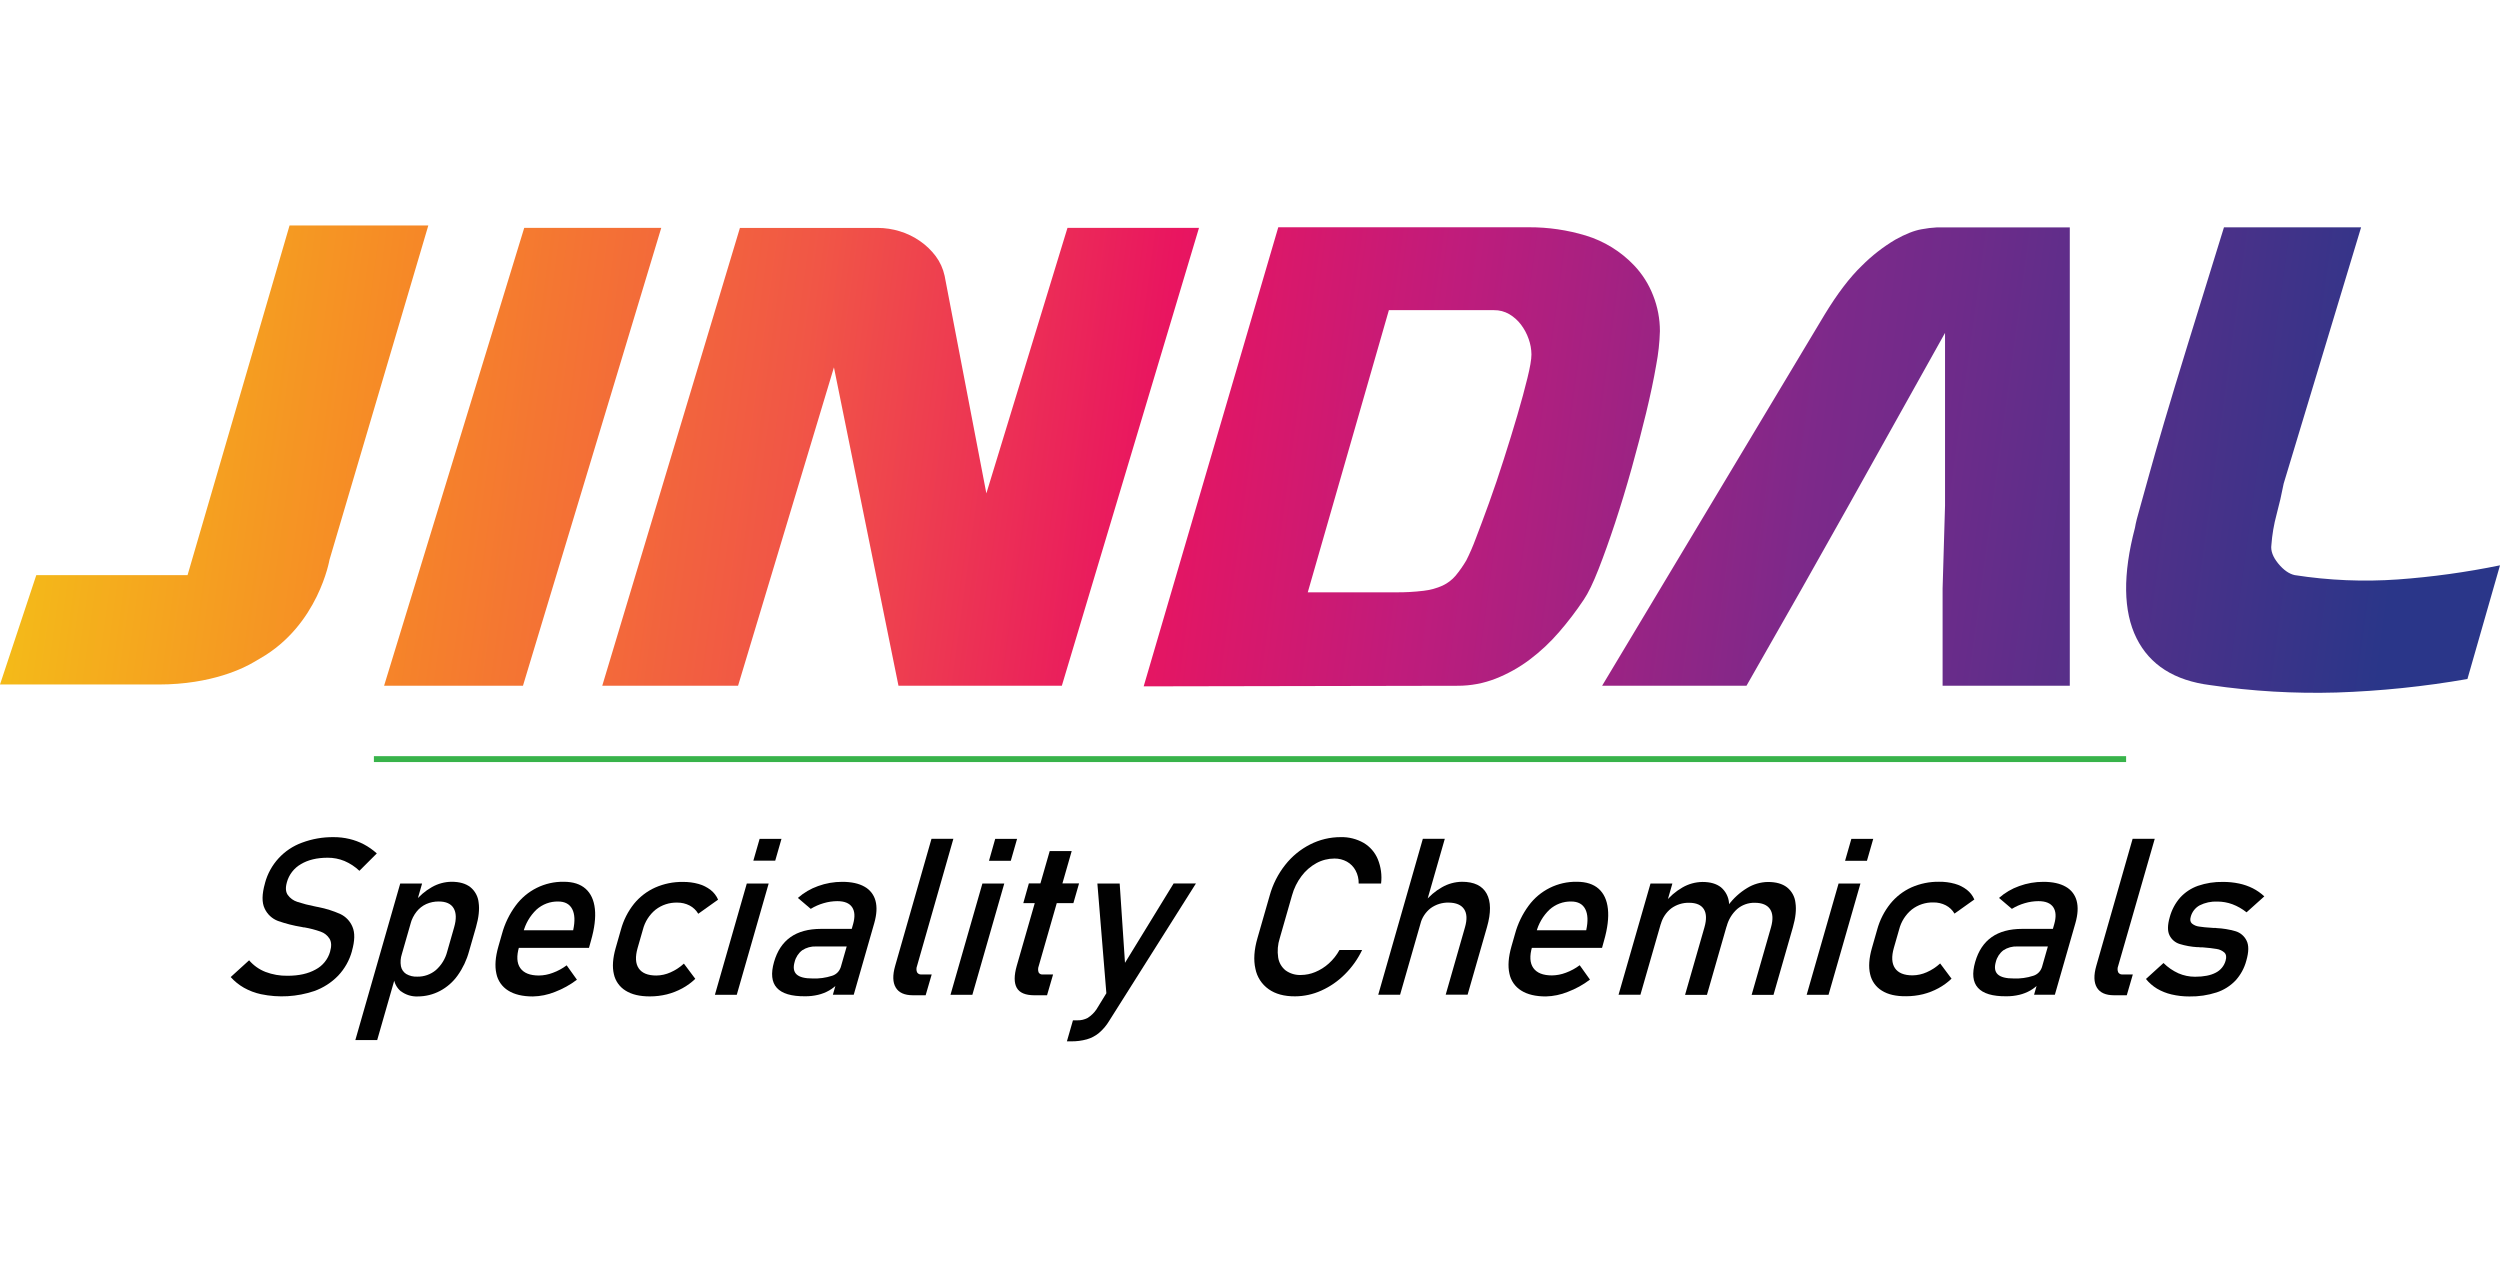<?xml version="1.0" encoding="utf-8"?>
<!-- Generator: Adobe Illustrator 26.5.0, SVG Export Plug-In . SVG Version: 6.00 Build 0)  -->
<svg version="1.1" id="Layer_1" xmlns="http://www.w3.org/2000/svg" xmlns:xlink="http://www.w3.org/1999/xlink" x="0px" y="0px"
	 viewBox="0 0 1694.82 858.8" style="enable-background:new 0 0 1694.82 858.8;" xml:space="preserve">
<style type="text/css">
	.st0{fill:url(#SVGID_1_);}
	.st1{fill:url(#SVGID_00000105392749204040803910000012724334561961614729_);}
	.st2{fill:url(#SVGID_00000024001248610028418790000015050306008775416718_);}
	.st3{fill:url(#SVGID_00000098921097814436752280000011460321949455671441_);}
	.st4{fill:url(#SVGID_00000053543702615406564440000000102982035690962608_);}
	.st5{fill:url(#SVGID_00000137092696248888273980000000439820687152755333_);}
	.st6{fill:#010101;}
	.st7{fill:none;stroke:#38B34A;stroke-width:4;stroke-miterlimit:10;}
</style>
<g id="Layer_2_00000073699298630684745750000002045661987957240242_">
	<g id="Layer_1-2">
		<g>
			
				<linearGradient id="SVGID_1_" gradientUnits="userSpaceOnUse" x1="23.458" y1="566.146" x2="1606.054" y2="350.544" gradientTransform="matrix(1 0 0 -1 0 858)">
				<stop  offset="0" style="stop-color:#F4BA19"/>
				<stop  offset="0.15" style="stop-color:#F68827"/>
				<stop  offset="0.32" style="stop-color:#F15646"/>
				<stop  offset="0.39" style="stop-color:#ED3852"/>
				<stop  offset="0.47" style="stop-color:#E91560"/>
				<stop  offset="0.59" style="stop-color:#BF1C7C"/>
				<stop  offset="0.75" style="stop-color:#7D298A"/>
				<stop  offset="0.8" style="stop-color:#6F2B8A"/>
				<stop  offset="0.91" style="stop-color:#4A3189"/>
				<stop  offset="1" style="stop-color:#2A3689"/>
			</linearGradient>
			<path class="st0" d="M107.49,464.04H0l24.61-74.16h102.54l69.16-237.05h94.07l-67,226.64c0,0-7.53,44.3-46.91,66.82
				c-1.56,0.89-3.13,1.78-4.66,2.73C165.78,452.57,143.88,464.04,107.49,464.04z"/>
			
				<linearGradient id="SVGID_00000016069486664000208210000008518781096517717949_" gradientUnits="userSpaceOnUse" x1="27.107" y1="592.898" x2="1609.703" y2="377.296" gradientTransform="matrix(1 0 0 -1 0 858)">
				<stop  offset="0" style="stop-color:#F4BA19"/>
				<stop  offset="0.15" style="stop-color:#F68827"/>
				<stop  offset="0.32" style="stop-color:#F15646"/>
				<stop  offset="0.39" style="stop-color:#ED3852"/>
				<stop  offset="0.47" style="stop-color:#E91560"/>
				<stop  offset="0.59" style="stop-color:#BF1C7C"/>
				<stop  offset="0.75" style="stop-color:#7D298A"/>
				<stop  offset="0.8" style="stop-color:#6F2B8A"/>
				<stop  offset="0.91" style="stop-color:#4A3189"/>
				<stop  offset="1" style="stop-color:#2A3689"/>
			</linearGradient>
			<path style="fill:url(#SVGID_00000016069486664000208210000008518781096517717949_);" d="M355.38,154.5h92.9l-93.74,310.37
				h-94.15L355.38,154.5z"/>
			
				<linearGradient id="SVGID_00000010297878393464497170000001640603106111599744_" gradientUnits="userSpaceOnUse" x1="31.774" y1="627.161" x2="1614.37" y2="411.559" gradientTransform="matrix(1 0 0 -1 0 858)">
				<stop  offset="0" style="stop-color:#F4BA19"/>
				<stop  offset="0.15" style="stop-color:#F68827"/>
				<stop  offset="0.32" style="stop-color:#F15646"/>
				<stop  offset="0.39" style="stop-color:#ED3852"/>
				<stop  offset="0.47" style="stop-color:#E91560"/>
				<stop  offset="0.59" style="stop-color:#BF1C7C"/>
				<stop  offset="0.75" style="stop-color:#7D298A"/>
				<stop  offset="0.8" style="stop-color:#6F2B8A"/>
				<stop  offset="0.91" style="stop-color:#4A3189"/>
				<stop  offset="1" style="stop-color:#2A3689"/>
			</linearGradient>
			<path style="fill:url(#SVGID_00000010297878393464497170000001640603106111599744_);" d="M668.68,334.48l54.99-179.99h89.16
				l-92.97,310.37H609.1l-43.75-215.81l-64.99,215.82h-92.07l93.33-310.37h93.32c5.1,0.01,10.17,0.78,15.04,2.28
				c4.91,1.49,9.55,3.74,13.75,6.67c4.06,2.81,7.65,6.26,10.62,10.2c2.94,3.96,5,8.51,6.04,13.33L668.68,334.48z"/>
			
				<linearGradient id="SVGID_00000128467902814395605950000010962749814308937088_" gradientUnits="userSpaceOnUse" x1="37.242" y1="667.295" x2="1619.838" y2="451.693" gradientTransform="matrix(1 0 0 -1 0 858)">
				<stop  offset="0" style="stop-color:#F4BA19"/>
				<stop  offset="0.15" style="stop-color:#F68827"/>
				<stop  offset="0.32" style="stop-color:#F15646"/>
				<stop  offset="0.39" style="stop-color:#ED3852"/>
				<stop  offset="0.47" style="stop-color:#E91560"/>
				<stop  offset="0.59" style="stop-color:#BF1C7C"/>
				<stop  offset="0.75" style="stop-color:#7D298A"/>
				<stop  offset="0.8" style="stop-color:#6F2B8A"/>
				<stop  offset="0.91" style="stop-color:#4A3189"/>
				<stop  offset="1" style="stop-color:#2A3689"/>
			</linearGradient>
			<path style="fill:url(#SVGID_00000128467902814395605950000010962749814308937088_);" d="M775.33,465.3l91.25-311.23h169.98
				c13.06-0.04,26.05,1.86,38.54,5.63c12.46,3.81,23.72,10.77,32.7,20.21c5.6,5.89,9.98,12.83,12.91,20.41
				c3.05,7.69,4.6,15.89,4.59,24.16c-0.22,7.69-1.06,15.36-2.5,22.92c-1.67,9.73-3.95,20.56-6.84,32.5
				c-2.89,11.94-6.15,24.44-9.79,37.49c-3.65,13.05-7.4,25.41-11.25,37.08c-3.86,11.67-7.61,22.15-11.25,31.45
				c-3.65,9.31-6.98,16.18-9.99,20.62c-5.1,7.63-10.66,14.94-16.67,21.88c-5.98,6.96-12.7,13.26-20.03,18.77
				c-7.09,5.33-14.87,9.68-23.13,12.92c-8.17,3.18-16.86,4.81-25.62,4.79L775.33,465.3z M946.15,401.55
				c6.33,0.07,12.66-0.28,18.95-1.04c4.47-0.5,8.82-1.69,12.92-3.54c3.35-1.58,6.34-3.85,8.75-6.66c2.7-3.27,5.14-6.76,7.29-10.42
				c2.35-4.67,4.43-9.47,6.25-14.37c2.73-7.08,5.79-15.29,9.16-24.61s6.71-19.19,10.01-29.59c3.34-10.4,6.39-20.33,9.16-29.78
				c2.77-9.45,5.05-17.86,6.84-25.21c1.82-7.36,2.73-12.7,2.73-16.04c-0.04-3.55-0.67-7.07-1.87-10.42
				c-1.21-3.52-2.97-6.82-5.21-9.79c-2.16-2.85-4.84-5.26-7.92-7.08c-3.16-1.84-6.76-2.79-10.42-2.73h-71.23l-54.99,191.28H946.15z"
				/>
			
				<linearGradient id="SVGID_00000127737014856790854660000012595136687447713692_" gradientUnits="userSpaceOnUse" x1="43.352" y1="712.145" x2="1625.948" y2="496.543" gradientTransform="matrix(1 0 0 -1 0 858)">
				<stop  offset="0" style="stop-color:#F4BA19"/>
				<stop  offset="0.15" style="stop-color:#F68827"/>
				<stop  offset="0.32" style="stop-color:#F15646"/>
				<stop  offset="0.39" style="stop-color:#ED3852"/>
				<stop  offset="0.47" style="stop-color:#E91560"/>
				<stop  offset="0.59" style="stop-color:#BF1C7C"/>
				<stop  offset="0.75" style="stop-color:#7D298A"/>
				<stop  offset="0.8" style="stop-color:#6F2B8A"/>
				<stop  offset="0.91" style="stop-color:#4A3189"/>
				<stop  offset="1" style="stop-color:#2A3689"/>
			</linearGradient>
			<path style="fill:url(#SVGID_00000127737014856790854660000012595136687447713692_);" d="M1221.48,399.06l-37.49,65.82h-97.87
				l150.82-251.57c8.6-14.16,16.99-25.2,25.2-33.11c6.79-6.83,14.42-12.78,22.71-17.71c6.95-3.88,12.92-6.24,17.91-7.08
				c3.44-0.66,6.92-1.08,10.42-1.26h89.99v310.74h-86.23v-65.82l1.65-56.25V225.69l-65.41,117.08L1221.48,399.06z"/>
			
				<linearGradient id="SVGID_00000183956406605949529490000007567736741352312500_" gradientUnits="userSpaceOnUse" x1="48.938" y1="753.146" x2="1631.534" y2="537.544" gradientTransform="matrix(1 0 0 -1 0 858)">
				<stop  offset="0" style="stop-color:#F4BA19"/>
				<stop  offset="0.15" style="stop-color:#F68827"/>
				<stop  offset="0.32" style="stop-color:#F15646"/>
				<stop  offset="0.39" style="stop-color:#ED3852"/>
				<stop  offset="0.47" style="stop-color:#E91560"/>
				<stop  offset="0.59" style="stop-color:#BF1C7C"/>
				<stop  offset="0.75" style="stop-color:#7D298A"/>
				<stop  offset="0.8" style="stop-color:#6F2B8A"/>
				<stop  offset="0.91" style="stop-color:#4A3189"/>
				<stop  offset="1" style="stop-color:#2A3689"/>
			</linearGradient>
			<path style="fill:url(#SVGID_00000183956406605949529490000007567736741352312500_);" d="M1544.42,381.97
				c3.65,4.45,7.4,7.09,11.25,7.92c23.15,3.6,46.62,4.58,69.99,2.93c23.23-1.69,46.34-4.89,69.16-9.57l-22.08,77.07
				c-29.33,5.12-58.98,8.18-88.73,9.16c-28.56,0.82-57.14-0.85-85.41-4.99c-24.45-3.06-41.18-13.69-50.21-31.87
				c-9.02-18.18-9.37-43.11-1.04-74.79c0.27-1.67,0.68-3.61,1.24-5.84c0.56-2.23,1.53-5.76,2.93-10.62
				c1.39-4.87,3.25-11.59,5.62-20.21c2.37-8.61,5.69-20.19,9.99-34.78s9.79-32.64,16.41-54.16s14.73-47.57,24.16-78.12h92.97
				l-52.5,173.74c-1.39,7.22-2.99,14.16-4.79,20.84c-1.84,6.81-3.03,13.79-3.54,20.82C1539.29,373.37,1540.81,377.53,1544.42,381.97
				z"/>
			<path class="st6" d="M176.9,673.99c-4.03-0.87-7.91-2.34-11.51-4.36c-3.37-1.92-6.41-4.37-9-7.26l12.48-11.35
				c2.99,3.47,6.78,6.17,11.05,7.85c4.8,1.83,9.9,2.72,15.04,2.63c7.66,0,14-1.42,19.03-4.25c4.76-2.51,8.29-6.86,9.78-12.03v-0.08
				c1.07-3.65,0.95-6.56-0.36-8.75c-1.4-2.25-3.54-3.94-6.04-4.8c-3.56-1.26-7.22-2.22-10.94-2.87c-0.15-0.03-0.3-0.03-0.45,0
				c-0.15,0-0.31-0.02-0.45-0.08l-1.03-0.22c-5.48-0.88-10.86-2.26-16.09-4.1c-3.97-1.51-7.19-4.51-8.98-8.37
				c-1.98-4.05-1.9-9.8,0.23-17.25v-0.08c3.39-12.66,12.75-22.87,25.08-27.35c6.84-2.56,14.09-3.83,21.38-3.75
				c3.64-0.02,7.27,0.4,10.81,1.24c3.4,0.81,6.68,2.04,9.78,3.66c3.16,1.68,6.09,3.74,8.74,6.14l-11.8,11.79
				c-2.95-2.81-6.38-5.06-10.13-6.66c-3.61-1.48-7.48-2.24-11.39-2.21c-7.24,0-13.26,1.44-18.08,4.32
				c-4.69,2.67-8.13,7.1-9.57,12.31v0.08c-1.04,3.62-0.83,6.49,0.63,8.57c1.58,2.18,3.82,3.8,6.39,4.62
				c3.91,1.28,7.9,2.32,11.94,3.09l0.52,0.11c0.18,0.02,0.35,0.06,0.52,0.11l0.75,0.14l0.77,0.15c5.05,1,9.98,2.56,14.68,4.65
				c3.75,1.76,6.7,4.86,8.27,8.7c1.73,3.99,1.61,9.46-0.37,16.41v0.14c-1.71,6.19-4.91,11.87-9.32,16.54
				c-4.54,4.69-10.11,8.27-16.27,10.46C201.36,675.78,188.9,676.51,176.9,673.99z"/>
			<path class="st6" d="M271.33,598.95h14.82l-30.44,106.14H240.9L271.33,598.95z M271.86,672.11c-2.91-2.36-4.71-5.83-4.96-9.57
				l5.54-15.78c-0.89,2.67-1.11,5.52-0.63,8.3c0.43,2.15,1.71,4.04,3.55,5.22c2.27,1.32,4.88,1.95,7.51,1.82
				c4.62,0.1,9.12-1.49,12.66-4.47c3.76-3.33,6.43-7.73,7.66-12.61l4.69-16.41c1.59-5.54,1.46-9.82-0.34-12.88
				s-5.18-4.58-10.08-4.58c-2.94-0.04-5.85,0.56-8.53,1.75c-2.55,1.17-4.78,2.93-6.52,5.13c-1.9,2.4-3.29,5.16-4.1,8.11l2.64-14.55
				c3.25-4.15,7.28-7.62,11.87-10.21c4.06-2.31,8.64-3.55,13.32-3.6c5.33,0,9.56,1.2,12.67,3.6c3.23,2.6,5.27,6.39,5.67,10.51
				c0.67,4.56,0.07,10.1-1.79,16.64l-4.72,16.41c-1.59,5.89-4.22,11.44-7.77,16.41c-3.11,4.36-7.19,7.93-11.92,10.43
				c-4.65,2.46-9.83,3.74-15.09,3.73c-4.06,0.18-8.06-1.04-11.32-3.46L271.86,672.11z"/>
			<path class="st6" d="M344.51,671.53c-4.15-2.56-7.06-6.74-8.01-11.53c-1.14-5.07-0.68-11.19,1.37-18.36l2.43-8.5
				c1.86-6.9,4.99-13.39,9.23-19.14c7.61-10.39,19.8-16.44,32.68-16.22c6.3,0,11.23,1.58,14.78,4.73c3.55,3.15,5.66,7.71,6.3,13.67
				c0.63,5.96-0.25,13.11-2.63,21.45l-1.37,4.94h-50.93l3.42-11.92h36.78c1.34-6.15,1.13-10.94-0.64-14.36
				c-1.77-3.42-4.96-5.13-9.57-5.13c-5.39-0.1-10.62,1.86-14.63,5.47c-4.47,4.26-7.62,9.71-9.08,15.71l-2.73,9.57
				c-1.82,6.26-1.55,11.06,0.82,14.4c2.37,3.34,6.57,5.01,12.59,5.02c3.24-0.04,6.44-0.66,9.46-1.82c3.36-1.23,6.52-2.94,9.38-5.09
				l6.96,9.75c-4.57,3.47-9.61,6.27-14.97,8.31c-4.74,1.91-9.78,2.94-14.89,3.04C354.28,675.52,348.7,674.19,344.51,671.53z"/>
			<path class="st6" d="M424.12,671.59c-4.07-2.49-6.95-6.53-7.96-11.2c-1.17-4.89-0.75-10.82,1.24-17.77l3.55-12.44
				c1.74-6.38,4.76-12.34,8.89-17.51c3.86-4.72,8.77-8.48,14.33-10.98c5.9-2.6,12.29-3.91,18.73-3.81c3.61-0.06,7.2,0.4,10.68,1.37
				c2.97,0.82,5.76,2.22,8.2,4.1c2.2,1.73,3.93,3.98,5.03,6.55l-13.44,9.57c-1.39-2.38-3.43-4.33-5.88-5.61
				c-2.59-1.33-5.47-2-8.38-1.96c-5.3-0.14-10.48,1.55-14.68,4.79c-4.24,3.47-7.25,8.21-8.6,13.52l-3.57,12.44
				c-1.7,5.96-1.46,10.56,0.74,13.81c2.2,3.24,6.18,4.87,11.94,4.87c3.3-0.04,6.56-0.76,9.57-2.11c3.35-1.47,6.43-3.48,9.12-5.96
				l7.73,10.32c-2.64,2.53-5.6,4.7-8.82,6.44c-3.31,1.8-6.84,3.18-10.5,4.1c-3.74,0.91-7.57,1.37-11.42,1.37
				C433.76,675.51,428.26,674.21,424.12,671.59z"/>
			<path class="st6" d="M506.28,598.95h14.83l-21.64,75.46h-14.82L506.28,598.95z M514.96,568.71h14.82l-4.24,14.78h-14.83
				L514.96,568.71z"/>
			<path class="st6" d="M526.62,669.67c-3.5-3.86-4.12-9.71-1.87-17.56c2.15-7.47,5.87-13.06,11.14-16.79
				c5.28-3.73,12.19-5.6,20.73-5.61h21.45l-2.41,11.92h-22.4c-3.33-0.15-6.63,0.75-9.42,2.58c-2.57,1.96-4.38,4.75-5.14,7.89
				c-1.09,3.83-0.64,6.66,1.37,8.5c2.01,1.84,5.61,2.75,10.8,2.73c4.48,0.18,8.95-0.43,13.21-1.82c2.75-0.83,4.92-2.95,5.81-5.67
				l-1.52,10.62c-1.83,1.98-3.94,3.67-6.28,5.02c-2.35,1.33-4.87,2.32-7.49,2.94c-2.88,0.68-5.83,1.01-8.79,0.98
				C536.53,675.49,530.13,673.57,526.62,669.67z M578.33,626.52c1.4-4.94,1.18-8.78-0.66-11.51c-1.84-2.73-5.2-4.1-10.06-4.1
				c-3.13,0.02-6.23,0.48-9.23,1.37c-3.08,0.89-6.03,2.18-8.76,3.86l-8.71-7.41c4-3.53,8.64-6.26,13.67-8.04
				c5.26-1.92,10.81-2.89,16.41-2.87c6.24,0,11.28,1.1,15.12,3.31c3.68,2.03,6.37,5.5,7.42,9.57c1.12,4.18,0.83,9.23-0.86,15.15
				l-13.9,48.5h-14.15L578.33,626.52z"/>
			<path class="st6" d="M621.68,654.87c-0.54,1.37-0.54,2.89,0,4.25c0.6,1.04,1.76,1.63,2.95,1.49h6.99l-4.1,14.1h-8.72
				c-5.63,0-9.48-1.74-11.55-5.22c-2.08-3.5-2.2-8.41-0.38-14.77l24.61-86.07h14.83L621.68,654.87z"/>
			<path class="st6" d="M666,598.95h14.83l-21.64,75.46h-14.83L666,598.95z M674.67,568.71h14.83l-4.25,14.83h-14.78L674.67,568.71z
				"/>
			<path class="st6" d="M689.29,669.67c-1.88-3.36-1.88-8.34,0-14.94l22.34-77.78h14.9l-22.35,77.93c-0.52,1.36-0.57,2.86-0.12,4.25
				c0.51,1.02,1.6,1.61,2.73,1.49h7.12l-4.1,14.1h-8.59C695.14,674.71,691.16,673.03,689.29,669.67z M697.49,598.9h34.03
				l-3.84,13.37h-33.96L697.49,598.9z"/>
			<path class="st6" d="M810.74,598.95l-58.79,93.12c-1.84,3.1-4.18,5.87-6.93,8.2c-2.41,1.99-5.2,3.46-8.2,4.32
				c-3.44,0.95-6.99,1.41-10.56,1.37h-2.98l4.1-14.25h2.98c2.46,0.07,4.9-0.5,7.07-1.67c2.33-1.5,4.34-3.45,5.89-5.74l52.3-85.36
				H810.74z M743.94,598.95h15.12l4.39,65.63l-12.82,16.07L743.94,598.95z"/>
			<path class="st6" d="M860.02,670.57c-4.65-3.28-7.85-8.23-8.94-13.81c-1.36-5.96-0.9-12.87,1.37-20.71l8.33-29.01
				c2.09-7.54,5.66-14.58,10.51-20.71c4.55-5.79,10.31-10.52,16.87-13.85c6.41-3.27,13.5-4.97,20.7-4.96
				c5.46-0.15,10.85,1.2,15.6,3.9c4.29,2.54,7.65,6.4,9.57,11.01c2.15,5.23,2.92,10.93,2.24,16.54h-15.19
				c0.08-3.08-0.64-6.12-2.09-8.83c-1.34-2.52-3.38-4.6-5.87-6c-2.57-1.41-5.47-2.14-8.41-2.11c-4.3-0.01-8.53,1.06-12.31,3.13
				c-3.94,2.17-7.37,5.16-10.06,8.76c-2.96,3.93-5.15,8.37-6.45,13.11l-8.31,29.01c-1.37,4.22-1.73,8.7-1.07,13.08
				c0.52,3.45,2.32,6.58,5.05,8.76c3.04,2.18,6.72,3.26,10.46,3.09c3.29-0.04,6.54-0.7,9.57-1.97c3.39-1.39,6.51-3.36,9.23-5.81
				c2.92-2.62,5.37-5.72,7.25-9.16h15.35c-2.92,6.14-6.89,11.72-11.72,16.5c-4.6,4.61-10,8.34-15.94,11.01
				c-5.58,2.54-11.64,3.87-17.77,3.9C870.63,675.49,864.64,673.87,860.02,670.57z"/>
			<path class="st6" d="M964.58,568.65h14.89l-30.31,105.7h-14.81L964.58,568.65z M993.15,628.63c1.53-5.33,1.33-9.43-0.6-12.31
				c-1.93-2.87-5.38-4.34-10.34-4.42c-4.41-0.13-8.73,1.19-12.31,3.77c-3.47,2.68-5.94,6.44-7.01,10.69l2.64-14.55
				c3.31-4.21,7.42-7.72,12.09-10.35c4.12-2.36,8.77-3.62,13.52-3.68c8.2,0,13.77,2.68,16.71,8.04c2.94,5.36,3.01,12.93,0.22,22.71
				l-13.14,45.8h-14.85L993.15,628.63z"/>
			<path class="st6" d="M1031.28,671.53c-4.15-2.56-7.06-6.74-8.01-11.53c-1.13-5.07-0.67-11.19,1.37-18.36l2.43-8.5
				c1.86-6.9,4.99-13.39,9.23-19.14c7.61-10.39,19.8-16.44,32.68-16.22c6.3,0,11.23,1.58,14.78,4.73c3.55,3.15,5.65,7.71,6.29,13.67
				c0.64,5.96-0.23,13.11-2.61,21.45l-1.37,4.94h-50.93l3.42-11.92h36.78c1.34-6.15,1.13-10.94-0.64-14.36
				c-1.77-3.42-4.96-5.13-9.57-5.13c-5.39-0.1-10.62,1.86-14.63,5.47c-4.46,4.24-7.61,9.67-9.09,15.64l-2.73,9.57
				c-1.82,6.26-1.55,11.06,0.82,14.4s6.57,5.01,12.59,5.02c3.24-0.04,6.44-0.66,9.46-1.82c3.36-1.23,6.52-2.95,9.38-5.09l6.96,9.75
				c-4.59,3.48-9.65,6.28-15.04,8.31c-4.71,1.92-9.72,2.97-14.81,3.1C1041.05,675.52,1035.47,674.19,1031.28,671.53z"/>
			<path class="st6" d="M1118.93,598.95h14.83l-21.67,75.4h-14.83L1118.93,598.95z M1155.48,628.69c1.53-5.33,1.4-9.43-0.38-12.31
				c-1.79-2.87-5.08-4.33-9.87-4.36c-4.42-0.13-8.75,1.22-12.31,3.84c-3.49,2.73-5.98,6.55-7.07,10.84l2.64-14.55
				c3.32-4.28,7.44-7.86,12.14-10.54c4.12-2.38,8.78-3.65,13.54-3.71c5.28,0,9.44,1.2,12.5,3.6c3.14,2.64,5.11,6.42,5.47,10.51
				c0.54,5.61-0.08,11.28-1.83,16.64l-13.13,45.8h-14.83L1155.48,628.69z M1200.6,628.69c1.51-5.33,1.31-9.43-0.6-12.31
				c-1.93-2.91-5.47-4.36-10.39-4.36c-4.35-0.1-8.58,1.4-11.9,4.21c-3.54,3.16-6.04,7.32-7.19,11.92l1.19-14.53
				c3.45-4.67,7.78-8.61,12.74-11.61c4.24-2.61,9.1-4.02,14.07-4.1c5.47,0,9.77,1.2,12.89,3.6c3.27,2.58,5.36,6.37,5.78,10.51
				c0.7,4.56,0.12,10.1-1.75,16.64l-13.14,45.8h-14.82L1200.6,628.69z"/>
			<path class="st6" d="M1246.42,598.95h14.83l-21.64,75.46h-14.82L1246.42,598.95z M1255.08,568.71h14.83l-4.25,14.83h-14.83
				L1255.08,568.71z"/>
			<path class="st6" d="M1275.77,671.59c-4.07-2.48-6.95-6.53-7.96-11.2c-1.17-4.89-0.75-10.82,1.24-17.77l3.55-12.44
				c1.74-6.38,4.76-12.34,8.89-17.51c3.85-4.76,8.75-8.56,14.33-11.09c5.9-2.6,12.29-3.91,18.73-3.81c3.61-0.06,7.2,0.4,10.68,1.37
				c2.98,0.82,5.76,2.21,8.2,4.1c2.2,1.73,3.93,3.98,5.03,6.55l-13.44,9.57c-1.39-2.38-3.43-4.33-5.88-5.61
				c-2.59-1.33-5.47-2-8.38-1.96c-5.3-0.14-10.48,1.55-14.68,4.79c-4.24,3.47-7.25,8.21-8.6,13.52l-3.57,12.44
				c-1.7,5.96-1.46,10.56,0.74,13.81c2.2,3.24,6.18,4.87,11.94,4.87c3.3-0.04,6.56-0.76,9.57-2.11c3.35-1.46,6.43-3.48,9.12-5.96
				l7.72,10.32c-2.64,2.53-5.6,4.7-8.82,6.44c-3.31,1.8-6.84,3.18-10.5,4.1c-3.74,0.91-7.57,1.37-11.42,1.37
				C1285.4,675.47,1279.9,674.21,1275.77,671.59z"/>
			<path class="st6" d="M1340.91,669.67c-3.5-3.86-4.12-9.71-1.87-17.56c2.15-7.47,5.87-13.06,11.14-16.79
				c5.28-3.73,12.19-5.6,20.73-5.61h21.48l-2.41,11.92h-22.4c-3.33-0.15-6.63,0.75-9.42,2.58c-2.57,1.96-4.38,4.75-5.14,7.89
				c-1.09,3.83-0.64,6.66,1.37,8.5c2.01,1.84,5.61,2.75,10.8,2.73c4.48,0.18,8.95-0.43,13.21-1.82c2.75-0.83,4.92-2.95,5.81-5.67
				l-1.52,10.62c-1.83,1.98-3.94,3.67-6.28,5.02c-2.35,1.33-4.87,2.32-7.49,2.94c-2.88,0.68-5.83,1.01-8.79,0.98
				C1350.82,675.49,1344.42,673.57,1340.91,669.67z M1392.62,626.52c1.41-4.94,1.19-8.78-0.66-11.51c-1.85-2.73-5.2-4.1-10.06-4.1
				c-3.13,0.02-6.23,0.48-9.23,1.37c-3.08,0.89-6.03,2.18-8.76,3.86l-8.71-7.41c4-3.53,8.64-6.26,13.67-8.04
				c5.26-1.92,10.81-2.89,16.41-2.87c6.24,0,11.28,1.1,15.12,3.31c3.68,2.03,6.37,5.5,7.42,9.57c1.12,4.18,0.83,9.23-0.86,15.15
				l-13.91,48.5h-14.1L1392.62,626.52z"/>
			<path class="st6" d="M1435.96,654.87c-0.54,1.37-0.54,2.89,0,4.25c0.6,1.04,1.76,1.63,2.95,1.49h6.99l-4.1,14.1h-8.72
				c-5.61,0-9.47-1.74-11.55-5.22c-2.08-3.5-2.2-8.41-0.38-14.77l24.61-86.07h15L1435.96,654.87z"/>
			<path class="st6" d="M1472.12,674.15c-3.45-0.8-6.76-2.12-9.82-3.92c-2.86-1.73-5.4-3.95-7.51-6.55l11.91-10.83
				c2.93,2.92,6.36,5.29,10.13,6.99c3.56,1.54,7.39,2.33,11.27,2.32c5.86,0,10.52-0.91,13.97-2.73c3.31-1.65,5.77-4.63,6.74-8.2
				c0.7-2.42,0.42-4.24-0.83-5.47c-1.48-1.31-3.31-2.16-5.26-2.43c-2.26-0.41-5.5-0.78-9.71-1.12h-1.23c-0.42,0-0.82,0-1.2-0.11
				h-0.57h-0.56c-4.01-0.25-7.98-0.97-11.83-2.15c-2.99-0.93-5.46-3.04-6.84-5.85c-1.44-2.86-1.39-6.96,0.14-12.31
				c1.31-4.92,3.73-9.47,7.08-13.3c3.3-3.6,7.43-6.33,12.03-7.96c5.46-1.87,11.2-2.77,16.97-2.65c3.67-0.03,7.34,0.34,10.94,1.09
				c3.22,0.68,6.34,1.76,9.28,3.23c2.85,1.45,5.48,3.29,7.82,5.47L1523,618.49c-2.88-2.31-6.11-4.16-9.57-5.47
				c-3.27-1.21-6.72-1.82-10.2-1.82c-4.18-0.19-8.34,0.7-12.07,2.58c-2.97,1.66-5.14,4.45-6,7.74c-0.59,2.04-0.31,3.57,0.83,4.58
				c1.38,1.13,3.06,1.83,4.83,2.04c2.08,0.35,5.1,0.64,9.05,0.88c0.29,0.04,0.59,0.07,0.89,0.07c0.32-0.02,0.64-0.02,0.96,0h0.44
				c0.15,0,0.29,0.03,0.42,0.08c4.36,0.2,8.68,0.91,12.88,2.11c3.28,0.96,6.01,3.26,7.52,6.33c1.63,3.14,1.59,7.7-0.14,13.67
				c-1.33,5.02-3.85,9.65-7.36,13.48c-3.54,3.69-7.94,6.45-12.8,8.04c-5.94,1.92-12.16,2.84-18.4,2.73
				C1480.19,675.55,1476.11,675.09,1472.12,674.15z"/>
			<line class="st7" x1="253.48" y1="514.62" x2="1441.35" y2="514.62"/>
		</g>
	</g>
</g>
</svg>
